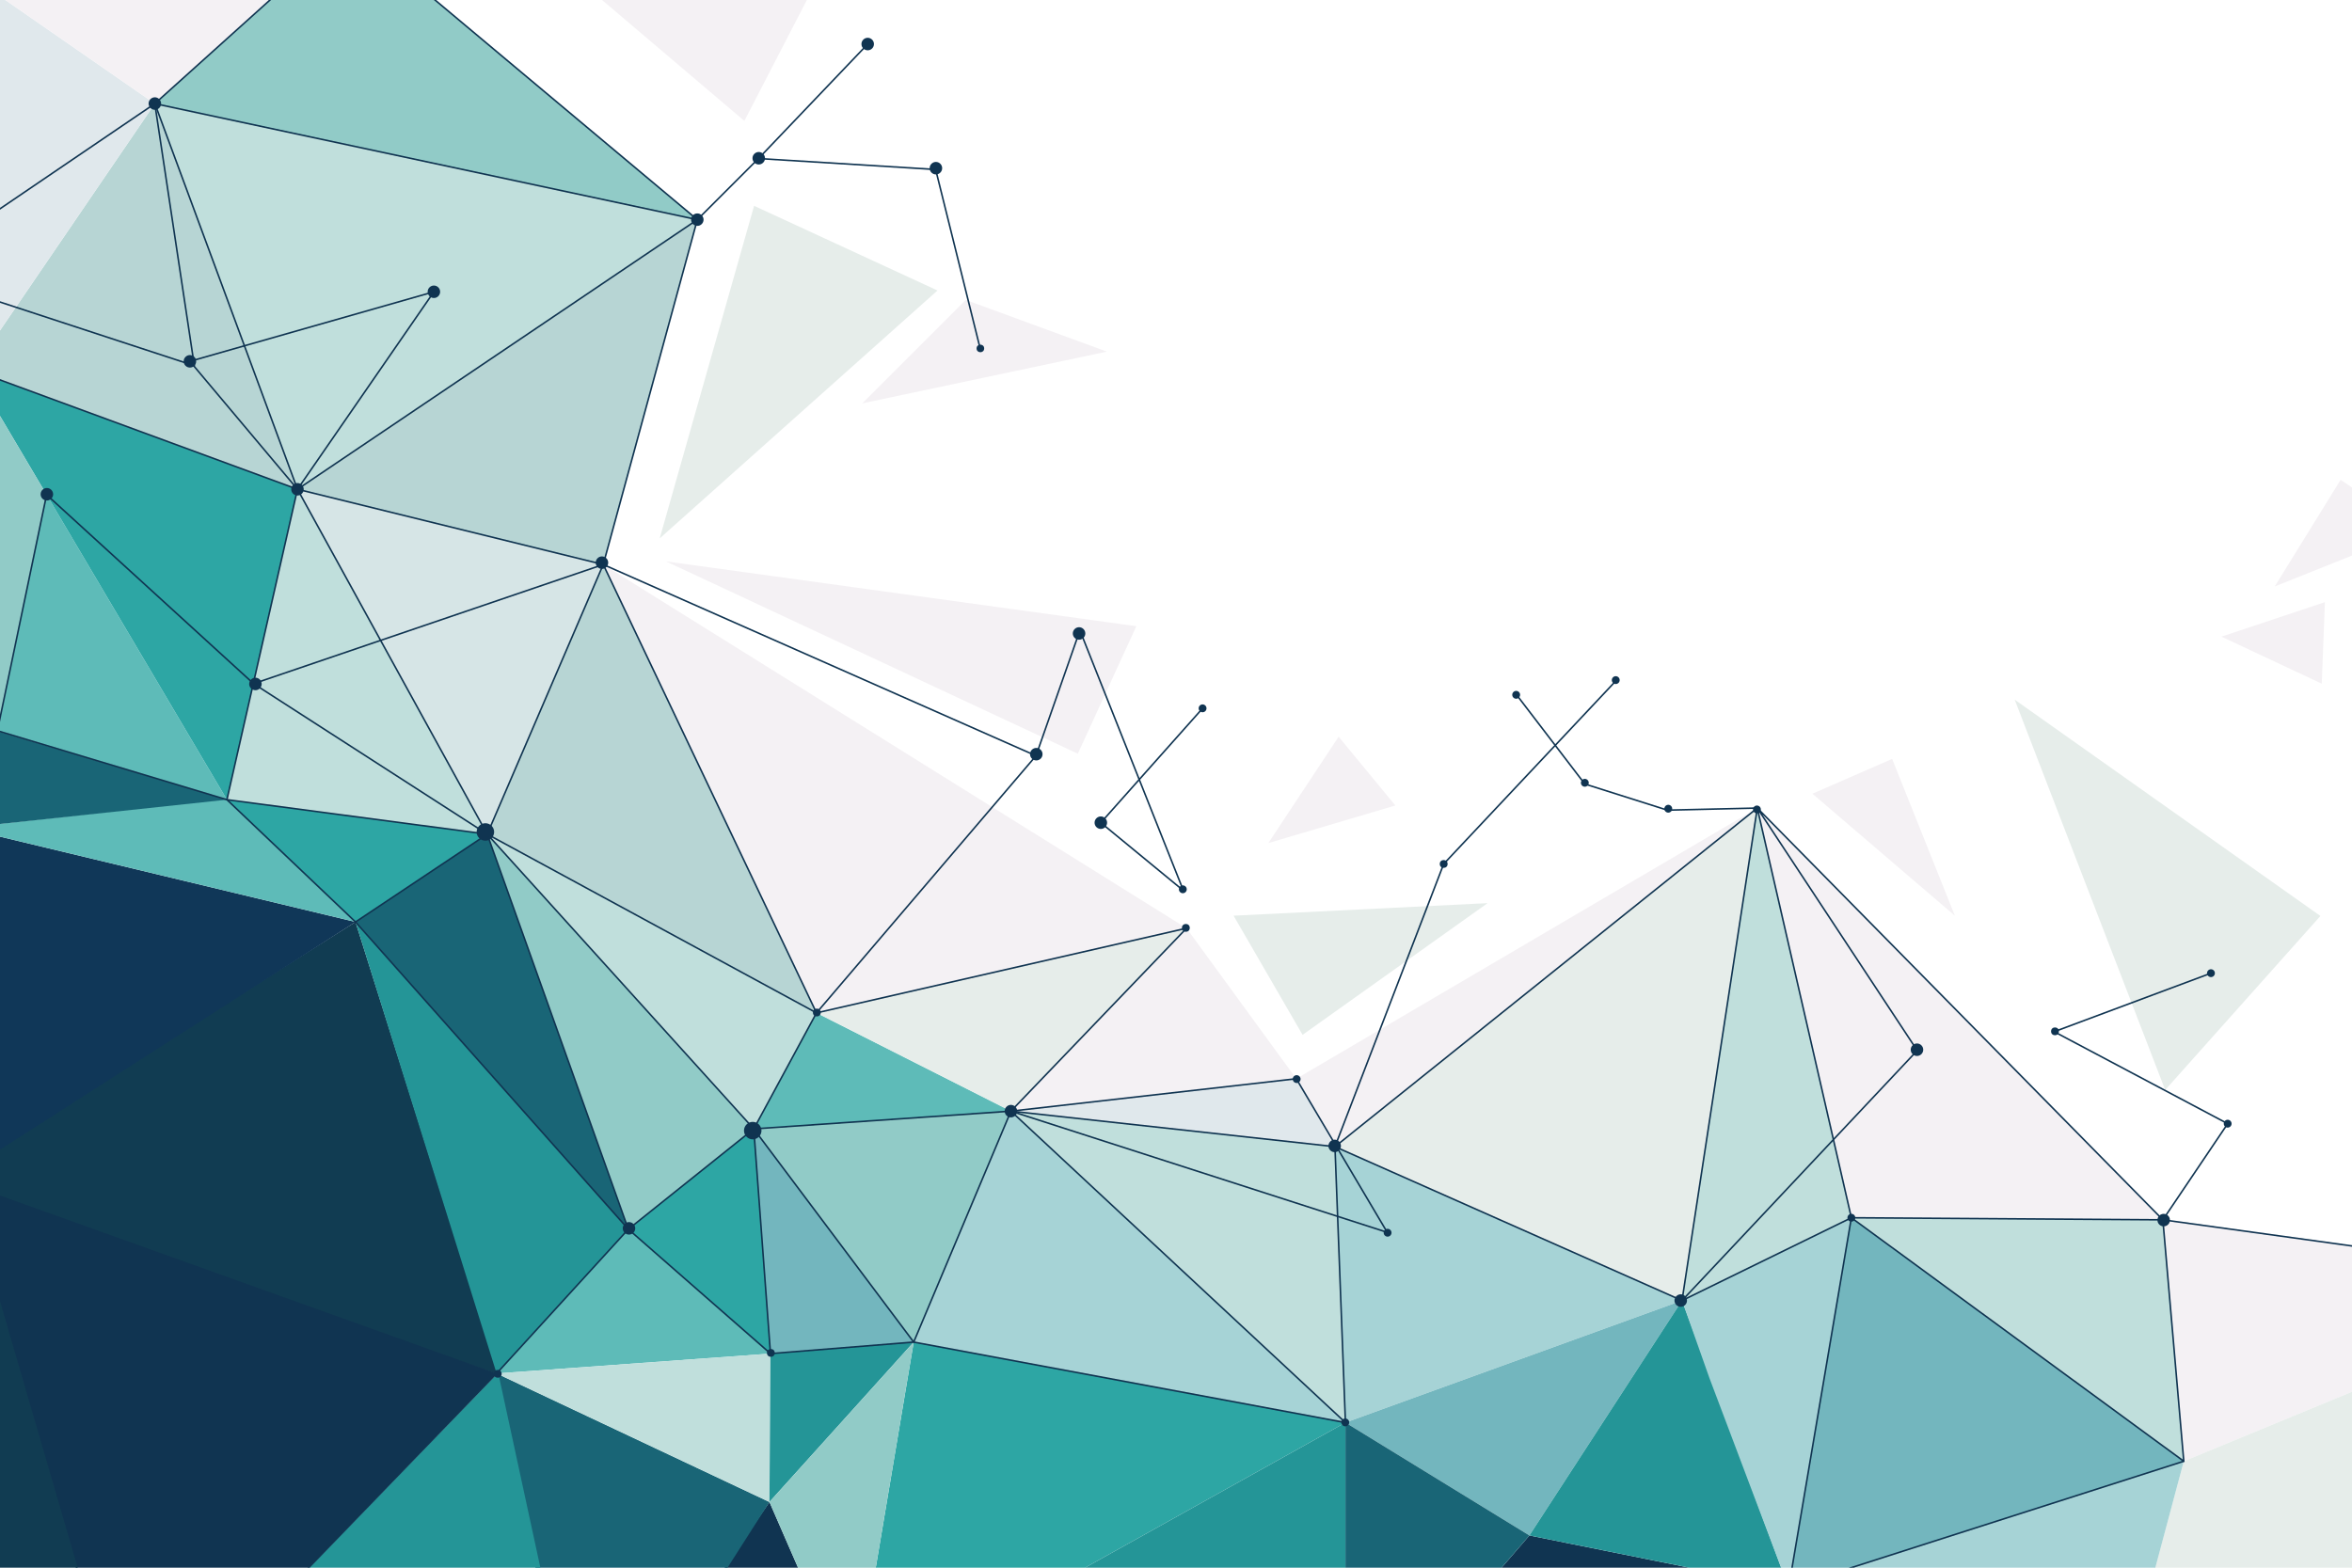 <?xml version="1.0" encoding="utf-8"?>
<!-- Generator: Adobe Illustrator 28.0.0, SVG Export Plug-In . SVG Version: 6.00 Build 0)  -->
<svg version="1.1" xmlns="http://www.w3.org/2000/svg" xmlns:xlink="http://www.w3.org/1999/xlink" x="0px" y="0px"
	 viewBox="0 0 750 500" style="enable-background:new 0 0 750 500;" xml:space="preserve">
<style type="text/css">
	.st0{display:none;}
	.st1{clip-path:url(#SVGID_00000054240669989786636150000013592438460592447670_);}
	.st2{fill:#113C52;}
	.st3{fill:#103451;}
	.st4{fill:#249597;}
	.st5{fill:#196576;}
	.st6{fill:#91CBC7;}
	.st7{fill:#C0DFDC;}
	.st8{fill:#103758;}
	.st9{fill:#5EBBB8;}
	.st10{fill:#2DA6A4;}
	.st11{fill:#73B6BE;}
	.st12{fill:#A6D3D6;}
	.st13{fill:#E0E8EC;}
	.st14{fill:#D6E5E6;}
	.st15{fill:#B7D5D4;}
	.st16{fill:#E6EDEA;}
	.st17{fill:#F4F1F4;}
	.st18{clip-path:url(#SVGID_00000142178066125996181060000007918527170359519626_);}
	.st19{fill:none;stroke:#103451;stroke-width:0.5;stroke-linecap:round;stroke-linejoin:round;stroke-miterlimit:10;}
</style>
<g id="BACKGROUND" class="st0">
</g>
<g id="OBJECTS">
	<g>
		<defs>
			<rect id="SVGID_1_" width="750" height="500"/>
		</defs>
		<clipPath id="SVGID_00000113344514222069673740000003562396764001077946_">
			<use xlink:href="#SVGID_1_"  style="overflow:visible;"/>
		</clipPath>
		<g style="clip-path:url(#SVGID_00000113344514222069673740000003562396764001077946_);">
			<polygon class="st2" points="-17.14,376.39 113.36,294.05 158.86,438.43 			"/>
			<polygon class="st3" points="-14.64,376.05 158.36,438.05 42.36,558.05 			"/>
			<polygon class="st4" points="113.36,294.05 200.36,392.05 158.36,438.05 			"/>
			<polygon class="st5" points="113.36,294.05 155.36,266.05 200.36,392.05 			"/>
			<polygon class="st6" points="155.36,266.05 240.36,360.05 200.36,392.05 			"/>
			<polygon class="st7" points="155.36,266.05 260.36,323.05 240.36,360.05 			"/>
			<polygon class="st8" points="-11.64,264.05 113.36,294.05 -14.64,376.05 			"/>
			<polygon class="st9" points="-11.64,264.05 72.19,254.72 113.36,294.05 			"/>
			<polygon class="st9" points="14.86,157.8 72.36,255.05 -0.97,233.72 			"/>
			<path class="st9" d="M200.36,392.05"/>
			<polygon class="st9" points="240.36,360.05 322.36,354.39 260.36,323.05 			"/>
			<polygon class="st9" points="245.69,431.72 158.36,438.05 200.36,392.05 			"/>
			<polygon class="st10" points="200.36,392.05 240.36,360.05 245.71,431.75 			"/>
			<polygon class="st6" points="240.36,360.05 291.36,428.05 322.36,354.39 			"/>
			<polygon class="st11" points="240.36,360.05 245.69,431.72 291.36,428.05 			"/>
			<polygon class="st12" points="322.36,354.39 291.36,428.05 429.03,453.72 			"/>
			<polygon class="st10" points="291.36,428.05 272.36,541.05 429.03,453.72 			"/>
			<polygon class="st7" points="322.36,354.39 425.69,365.72 429.03,453.72 			"/>
			<polygon class="st13" points="322.36,354.39 413.36,344.05 425.69,365.72 			"/>
			<polygon class="st10" points="-8.64,118.06 72.36,255.05 94.86,156.05 			"/>
			<polygon class="st7" points="94.86,156.05 155.36,266.05 72.36,255.05 			"/>
			<polygon class="st10" points="72.36,255.05 155.36,266.05 113.36,294.05 			"/>
			<polygon class="st14" points="155.36,266.05 94.86,156.05 192.36,180.05 			"/>
			<polygon class="st15" points="192.36,180.05 260.36,323.05 155.36,266.05 			"/>
			<polygon class="st16" points="260.36,323.05 378.36,296.05 322.36,354.39 			"/>
			<polygon class="st17" points="378.36,296.05 413.36,344.05 322.36,354.39 			"/>
			<polygon class="st15" points="192.36,180.05 222.36,70.06 94.86,156.05 			"/>
			<polygon class="st15" points="-8.64,118.06 49.36,33.06 94.86,156.05 			"/>
			<polygon class="st3" points="215.36,523.05 245.36,479.05 272.36,541.05 			"/>
			<polyline class="st4" points="429.03,453.72 272.36,541.05 429.03,557.72 426.36,455.05 429.03,557.72 			"/>
			<polygon class="st3" points="429.03,557.72 487.69,489.72 570.36,506.39 			"/>
			<polygon class="st5" points="158.36,438.05 245.36,479.05 185.36,573.05 			"/>
			<polygon class="st7" points="158.36,438.05 245.69,431.72 245.36,479.05 			"/>
			<polygon class="st13" points="-8.64,118.06 49.36,33.06 -12.64,-9.94 			"/>
			<polygon class="st7" points="49.36,33.06 222.36,70.06 94.86,156.05 			"/>
			<polygon class="st6" points="49.36,33.06 111.46,-22.84 222.36,70.06 			"/>
			<polygon class="st4" points="158.86,437.8 188.11,573.05 42.36,558.05 			"/>
			<polygon class="st4" points="245.36,479.05 291.36,428.05 245.69,431.72 			"/>
			<polygon class="st17" points="192.36,180.05 378.36,296.05 260.36,323.05 			"/>
			<polygon class="st17" points="-12.64,-9.94 49.36,33.06 111.46,-22.84 			"/>
			<polygon class="st6" points="245.36,479.05 272.36,541.05 291.36,428.05 			"/>
			<path class="st4" d="M460.86,439.05"/>
			<polygon class="st12" points="425.69,365.72 536.36,414.8 429.03,453.72 			"/>
			<polygon class="st16" points="560.36,257.72 425.69,365.72 536.36,414.8 			"/>
			<polygon class="st17" points="413.36,344.05 560.36,257.72 425.69,365.72 			"/>
			<polygon class="st7" points="536.36,414.8 590.36,388.39 560.36,257.72 			"/>
			<polygon class="st17" points="560.36,257.72 689.69,389.05 590.36,388.39 			"/>
			<polygon class="st7" points="590.36,388.39 696.36,466.05 689.69,389.05 			"/>
			<polygon class="st11" points="536.36,414.8 487.69,489.72 429.03,453.72 			"/>
			<polygon class="st4" points="570.36,506.39 487.69,489.72 536.36,414.8 			"/>
			<polygon class="st5" points="429.03,557.72 429.03,453.72 487.69,489.72 			"/>
			<polygon class="st12" points="536.36,414.8 545.11,439.55 570.36,506.39 590.36,388.39 			"/>
			<polygon class="st11" points="696.36,466.05 570.36,506.39 590.36,388.39 			"/>
			<polygon class="st17" points="689.69,389.05 834.36,409.05 696.36,466.05 			"/>
			<polygon class="st16" points="696.36,466.05 680.36,525.72 748.36,549.72 834.36,409.05 			"/>
			<polygon class="st12" points="570.36,506.39 671.69,558.39 696.36,466.05 			"/>
			<polygon class="st5" points="-9.31,230.72 72.36,255.05 -11.64,264.05 			"/>
			<polyline class="st2" points="42.36,558.05 -53.64,554.39 -13.97,367.05 42.36,560.39 			"/>
			<polygon class="st6" points="-8.64,118.06 14.86,157.8 -0.64,233.05 -27.97,224.89 			"/>
			<polygon class="st2" points="429.03,557.72 671.69,558.39 570.36,506.39 			"/>
			<polygon class="st16" points="415.36,330.05 393.36,292.05 474.36,288.05 			"/>
			<polygon class="st16" points="690.43,347.64 642.44,223.15 739.93,292.14 			"/>
			<polygon class="st17" points="741.36,192.05 740.36,218.05 708.36,203.05 			"/>
			<polygon class="st16" points="210.36,171.72 240.46,65.65 298.95,92.65 			"/>
			<polygon class="st17" points="603.36,242.05 623.36,292.05 577.94,253.15 			"/>
			<polygon class="st17" points="725.36,187.05 770.36,169.05 746.36,153.05 			"/>
			<polygon class="st17" points="155.36,-31.11 237.36,38.56 273.36,-31.11 			"/>
			<polygon class="st17" points="404.45,268.89 444.94,256.9 426.86,234.97 			"/>
			<polygon class="st17" points="274.96,128.65 307.95,95.65 352.95,112.15 			"/>
			<polygon class="st17" points="212.36,179.05 362.36,199.72 343.69,240.39 			"/>
		</g>
	</g>
	<g>
		<defs>
			<rect id="SVGID_00000079458585189004228510000011405725781491004573_" width="750" height="500"/>
		</defs>
		<clipPath id="SVGID_00000160869994798811914650000005265926402720304817_">
			<use xlink:href="#SVGID_00000079458585189004228510000011405725781491004573_"  style="overflow:visible;"/>
		</clipPath>
		<g style="clip-path:url(#SVGID_00000160869994798811914650000005265926402720304817_);">
			<polygon class="st19" points="-29.53,86.65 61.97,116.65 49.36,33.06 			"/>
			<polygon class="st19" points="60.56,115.24 138.36,93.06 94.86,156.05 			"/>
			<polygon class="st19" points="49.36,33.06 222.36,70.06 111.46,-22.84 			"/>
			<path class="st3" d="M47.97,31.62c0.78-0.78,2.04-0.78,2.82,0c0.78,0.78,0.78,2.04,0,2.82c-0.78,0.78-2.04,0.78-2.82,0
				C47.19,33.66,47.19,32.4,47.97,31.62z"/>
			<path class="st3" d="M59.15,113.83c0.78-0.78,2.04-0.78,2.82,0c0.78,0.78,0.78,2.04,0,2.82c-0.78,0.78-2.04,0.78-2.82,0
				C58.37,115.87,58.37,114.61,59.15,113.83z"/>
			<circle class="st3" cx="94.86" cy="156.05" r="1.99"/>
			<path class="st3" d="M240.54,49.06c0.78-0.78,2.04-0.78,2.82,0c0.78,0.78,0.78,2.04,0,2.82c-0.78,0.78-2.04,0.78-2.82,0
				C239.76,51.1,239.76,49.83,240.54,49.06z"/>
			<path class="st3" d="M297.03,52.23c0.78-0.78,2.04-0.78,2.82,0c0.78,0.78,0.78,2.04,0,2.82c-0.78,0.78-2.04,0.78-2.82,0
				C296.25,54.28,296.25,53.01,297.03,52.23z"/>
			<circle class="st3" cx="312.62" cy="111.13" r="1.21"/>
			<path class="st3" d="M609.87,333.39c0.78-0.78,2.04-0.78,2.82,0c0.78,0.78,0.78,2.04,0,2.82c-0.78,0.78-2.04,0.78-2.82,0
				C609.09,335.43,609.09,334.17,609.87,333.39z"/>
			<path class="st3" d="M688.54,387.73c0.78-0.78,2.04-0.78,2.82,0c0.78,0.78,0.78,2.04,0,2.82c-0.78,0.78-2.04,0.78-2.82,0
				C687.76,389.78,687.76,388.51,688.54,387.73z"/>
			<path class="st3" d="M534.54,413.39c0.78-0.78,2.04-0.78,2.82,0c0.78,0.78,0.78,2.04,0,2.82s-2.04,0.78-2.82,0
				C533.76,415.43,533.76,414.17,534.54,413.39z"/>
			<path class="st3" d="M190.54,178.05c0.78-0.78,2.04-0.78,2.82,0c0.78,0.78,0.78,2.04,0,2.82c-0.78,0.78-2.04,0.78-2.82,0
				C189.76,180.1,189.76,178.83,190.54,178.05z"/>
			<path class="st3" d="M13.54,156.23c0.78-0.78,2.04-0.78,2.82,0c0.78,0.78,0.78,2.04,0,2.82c-0.78,0.78-2.04,0.78-2.82,0
				C12.76,158.28,12.76,157.01,13.54,156.23z"/>
			<path class="st3" d="M275.28,12.64c0.78-0.78,2.04-0.78,2.82,0c0.78,0.78,0.78,2.04,0,2.82c-0.78,0.78-2.04,0.78-2.82,0
				C274.5,14.69,274.5,13.42,275.28,12.64z"/>
			<path class="st3" d="M80.04,216.73c0.78-0.78,2.04-0.78,2.82,0c0.78,0.78,0.78,2.04,0,2.82c-0.78,0.78-2.04,0.78-2.82,0
				C79.26,218.78,79.26,217.51,80.04,216.73z"/>
			<circle class="st3" cx="222.36" cy="70.06" r="1.99"/>
			<path class="st3" d="M342.68,200.63c0.78-0.78,2.04-0.78,2.82,0c0.78,0.78,0.78,2.04,0,2.82c-0.78,0.78-2.04,0.78-2.82,0
				C341.9,202.67,341.9,201.4,342.68,200.63z"/>
			<path class="st3" d="M349.62,260.98c0.78-0.78,2.04-0.78,2.82,0c0.78,0.78,0.78,2.04,0,2.82c-0.78,0.78-2.04,0.78-2.82,0
				C348.84,263.02,348.84,261.76,349.62,260.98z"/>
			<path class="st3" d="M199.16,390.36c0.78-0.78,2.04-0.78,2.82,0c0.78,0.78,0.78,2.04,0,2.82c-0.78,0.78-2.04,0.78-2.82,0
				C198.39,392.4,198.39,391.14,199.16,390.36z"/>
			<path class="st3" d="M424.19,364.07c0.78-0.78,2.04-0.78,2.82,0c0.78,0.78,0.78,2.04,0,2.82c-0.78,0.78-2.04,0.78-2.82,0
				C423.41,366.11,423.41,364.85,424.19,364.07z"/>
			<path class="st3" d="M320.95,352.98c0.78-0.78,2.04-0.78,2.82,0c0.78,0.78,0.78,2.04,0,2.82c-0.78,0.78-2.04,0.78-2.82,0
				C320.17,355.02,320.17,353.76,320.95,352.98z"/>
			<circle class="st3" cx="154.78" cy="265.35" r="2.79"/>
			<circle class="st3" cx="240.03" cy="360.6" r="2.79"/>
			<path class="st3" d="M329.04,239.13c0.78-0.78,2.04-0.78,2.82,0c0.78,0.78,0.78,2.04,0,2.82c-0.78,0.78-2.04,0.78-2.82,0
				C328.26,241.17,328.26,239.9,329.04,239.13z"/>
			<path class="st3" d="M376.29,282.75c0.49-0.49,1.28-0.49,1.77,0c0.49,0.49,0.49,1.28,0,1.77c-0.49,0.49-1.28,0.49-1.77,0
				C375.8,284.04,375.8,283.24,376.29,282.75z"/>
			<path class="st3" d="M382.59,225.03c0.49-0.49,1.28-0.49,1.77,0s0.49,1.28,0,1.77c-0.49,0.49-1.28,0.49-1.77,0
				C382.1,226.32,382.1,225.52,382.59,225.03z"/>
			<circle class="st3" cx="378.14" cy="295.94" r="1.25"/>
			<circle class="st3" cx="260.47" cy="322.94" r="1.25"/>
			<path class="st3" d="M482.59,220.72c0.49-0.49,1.28-0.49,1.77,0c0.49,0.49,0.49,1.28,0,1.77s-1.28,0.49-1.77,0
				C482.1,222,482.1,221.21,482.59,220.72z"/>
			<path class="st3" d="M559.36,257.28c0.49-0.49,1.28-0.49,1.77,0c0.49,0.49,0.49,1.28,0,1.77c-0.49,0.49-1.28,0.49-1.77,0
				S558.87,257.77,559.36,257.28z"/>
			<path class="st3" d="M441.59,392.28c0.49-0.49,1.28-0.49,1.77,0c0.49,0.49,0.49,1.28,0,1.77s-1.28,0.49-1.77,0
				C441.1,393.57,441.1,392.77,441.59,392.28z"/>
			<circle class="st3" cx="138.36" cy="93.06" r="1.99"/>
			<polyline class="st19" points="-26.14,111.56 94.86,156.05 72.36,255.05 -49.14,218.55 			"/>
			<polyline class="st19" points="383.36,226.05 351.03,262.39 377.36,284.05 344.36,201.05 330.36,241.05 260.36,323.05 
				155.36,266.05 94.86,156.05 222.36,70.06 241.86,50.56 298.36,54.06 312.36,110.39 			"/>
			<polygon class="st19" points="155.36,266.05 113.36,294.05 200.36,392.05 			"/>
			<polyline class="st19" points="113.36,294.05 72.36,255.05 155.36,266.05 192.36,180.05 222.36,70.06 			"/>
			<polygon class="st19" points="200.36,392.05 240.36,360.05 245.69,431.72 			"/>
			<line class="st19" x1="241.86" y1="50.56" x2="276.69" y2="14.06"/>
			<polyline class="st19" points="-0.97,233.72 14.86,157.8 80.86,218.05 155.36,266.05 240.36,360.05 322.36,354.39 429.03,453.72 
							"/>
			<polyline class="st19" points="49.38,33.03 94.86,156.05 192.36,180.05 			"/>
			<line class="st19" x1="80.86" y1="218.05" x2="192.36" y2="180.05"/>
			<path class="st3" d="M200.36,392.05"/>
			<polyline class="st19" points="200.36,392.05 158.36,438.05 40.61,559.8 			"/>
			<polyline class="st19" points="483.69,221.72 505.36,250.05 531.69,258.39 560.36,257.72 425.69,365.72 429.03,453.72 
				291.36,428.05 240.36,360.05 260.36,323.05 192.36,180.05 330.36,241.05 			"/>
			<polyline class="st19" points="425.69,365.72 322.36,354.39 291.36,428.05 245.69,431.72 			"/>
			<path class="st3" d="M504.48,248.78c0.49-0.49,1.28-0.49,1.77,0s0.49,1.28,0,1.77c-0.49,0.49-1.28,0.49-1.77,0
				C504,250.07,504,249.27,504.48,248.78z"/>
			<path class="st3" d="M531.09,257.05c0.49-0.49,1.28-0.49,1.77,0s0.49,1.28,0,1.77s-1.28,0.49-1.77,0
				C530.6,258.34,530.6,257.54,531.09,257.05z"/>
			<path class="st3" d="M514.34,216.03c0.49-0.49,1.28-0.49,1.77,0s0.49,1.28,0,1.77c-0.49,0.49-1.28,0.49-1.77,0
				C513.85,217.32,513.85,216.52,514.34,216.03z"/>
			<circle class="st3" cx="460.36" cy="275.55" r="1.25"/>
			<path class="st3" d="M412.59,343.28c0.49-0.49,1.28-0.49,1.77,0c0.49,0.49,0.49,1.28,0,1.77s-1.28,0.49-1.77,0
				C412.1,344.57,412.1,343.77,412.59,343.28z"/>
			<polygon class="st19" points="413.36,344.05 322.36,354.39 442.36,393.05 			"/>
			<polygon class="st19" points="560.36,257.72 536.36,414.8 590.36,388.39 			"/>
			<polyline class="st19" points="515.36,217.05 460.36,275.55 425.69,365.72 536.36,414.8 611.36,335.05 560.36,257.72 
				689.69,389.05 			"/>
			<polyline class="st19" points="590.36,388.39 570.36,506.39 696.36,466.05 			"/>
			<path class="st3" d="M589.47,387.5c0.49-0.49,1.28-0.49,1.77,0c0.49,0.49,0.49,1.28,0,1.77c-0.49,0.49-1.28,0.49-1.77,0
				C588.99,388.78,588.99,387.99,589.47,387.5z"/>
			<polyline class="st19" points="710.36,358.39 689.69,389.05 696.36,466.05 590.36,388.39 689.69,389.05 834.36,409.05 			"/>
			<path class="st3" d="M709.47,357.5c0.49-0.49,1.28-0.49,1.77,0c0.49,0.49,0.49,1.28,0,1.77c-0.49,0.49-1.28,0.49-1.77,0
				C708.99,358.78,708.99,357.99,709.47,357.5z"/>
			<path class="st3" d="M704.14,309.5c0.49-0.49,1.28-0.49,1.77,0c0.49,0.49,0.49,1.28,0,1.77c-0.49,0.49-1.28,0.49-1.77,0
				C703.65,310.78,703.65,309.99,704.14,309.5z"/>
			<circle class="st3" cx="655.29" cy="328.94" r="1.25"/>
			<path class="st3" d="M428.09,452.78c0.49-0.49,1.28-0.49,1.77,0c0.49,0.49,0.49,1.28,0,1.77s-1.28,0.49-1.77,0
				C427.6,454.07,427.6,453.27,428.09,452.78z"/>
			<polyline class="st19" points="322.36,354.39 378.36,296.05 260.36,323.05 			"/>
			<polyline class="st19" points="710.36,358.39 655.03,329.05 705.03,310.39 			"/>
			<circle class="st3" cx="245.81" cy="431.5" r="1.25"/>
			<circle class="st3" cx="158.72" cy="438.17" r="1.25"/>
		</g>
	</g>
</g>
</svg>
